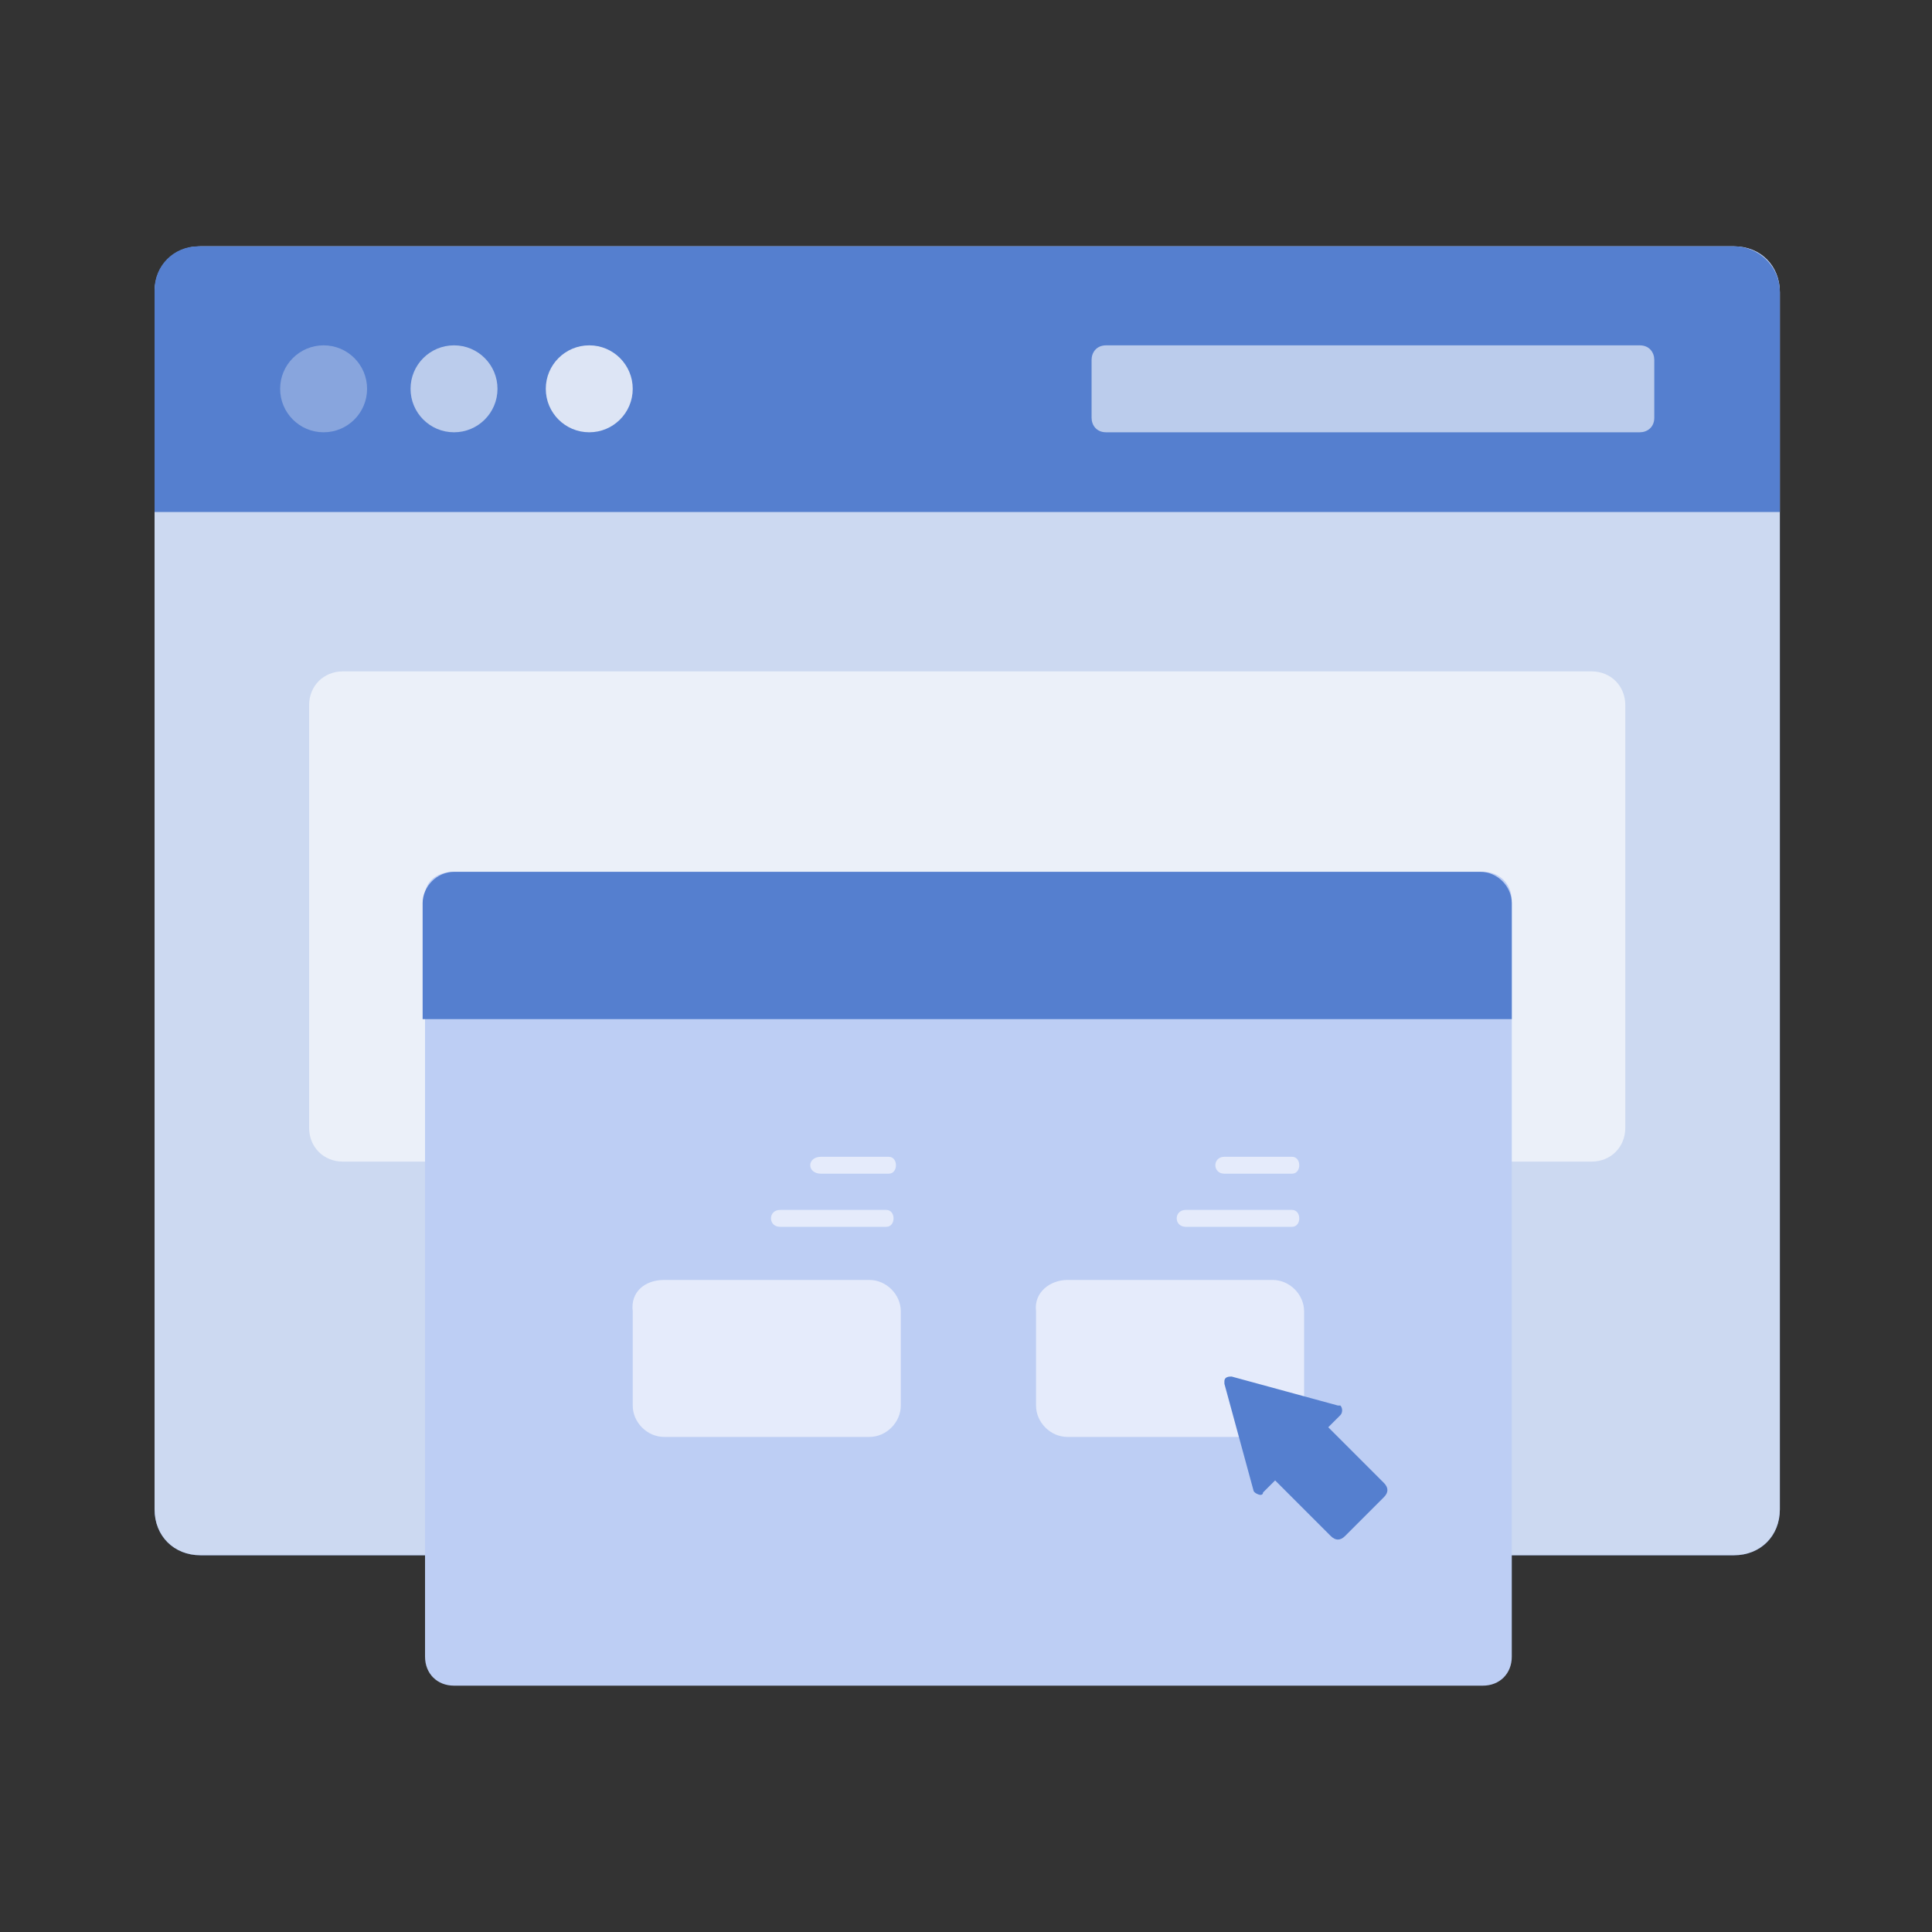 <?xml version="1.0" encoding="utf-8"?>
<!-- Generator: Adobe Illustrator 25.2.2, SVG Export Plug-In . SVG Version: 6.00 Build 0)  -->
<svg version="1.1" id="Layer_1" xmlns="http://www.w3.org/2000/svg" xmlns:xlink="http://www.w3.org/1999/xlink" x="0px" y="0px"
	 viewBox="0 0 80 80" style="enable-background:new 0 0 80 80;" xml:space="preserve">
<rect x="0" y="0" width="80" height="80" fill="#333333" stroke="none"/>
<style type="text/css">
	.st0{fill:#557FCF;}
	.st1{opacity:0.7;fill:#FFFFFF;enable-background:new    ;}
	.st2{opacity:0.6;fill:#FFFFFF;enable-background:new    ;}
	.st3{opacity:0.3;fill:#FFFFFF;enable-background:new    ;}
	.st4{opacity:0.8;fill:#FFFFFF;enable-background:new    ;}
	.st5{fill:#BDCEF4;}
	.st6{opacity:0.6;}
	.st7{fill:#FFFFFF;}
</style>
<g id="Layer_2_1_">
	<path class="st0" d="M8.3,10.2h63.5c1.1,0,1.9,0.8,1.9,1.9v50.4c0,1.1-0.8,1.9-1.9,1.9H8.3c-1.1,0-1.9-0.8-1.9-1.9V12.1
		C6.4,11,7.2,10.2,8.3,10.2z"/>
	<path class="st1" d="M8.3,10.2h63.5c1.1,0,1.9,0.8,1.9,1.9v50.4c0,1.1-0.8,1.9-1.9,1.9H8.3c-1.1,0-1.9-0.8-1.9-1.9V12.1
		C6.4,11,7.2,10.2,8.3,10.2z"/>
	<path class="st0" d="M8.2,10.2h63.6c1,0,1.9,0.8,1.9,1.9l0,0v9.1l0,0H6.4l0,0V12C6.4,11,7.2,10.2,8.2,10.2L8.2,10.2z"/>
	<path class="st2" d="M45.8,14.3h22.1c0.4,0,0.6,0.3,0.6,0.6v2.4c0,0.4-0.3,0.6-0.6,0.6H45.8c-0.4,0-0.6-0.3-0.6-0.6v-2.4
		C45.2,14.6,45.4,14.3,45.8,14.3z"/>
	<circle class="st3" cx="13.4" cy="16.1" r="1.8"/>
	<circle class="st2" cx="18.8" cy="16.1" r="1.8"/>
	<circle class="st4" cx="24.4" cy="16.1" r="1.8"/>
	<path class="st2" d="M14.2,27.8h51.7c0.8,0,1.4,0.6,1.4,1.4v17.5c0,0.8-0.6,1.4-1.4,1.4H14.2c-0.8,0-1.4-0.6-1.4-1.4V29.2
		C12.8,28.4,13.4,27.8,14.2,27.8z"/>
</g>
<g id="Layer_3">
	<path class="st5" d="M18.8,36.1h42.6c0.7,0,1.2,0.5,1.2,1.2v31.3c0,0.7-0.5,1.2-1.2,1.2H18.8c-0.7,0-1.2-0.5-1.2-1.2V37.3
		C17.5,36.6,18,36.1,18.8,36.1z"/>
	<path class="st0" d="M18.8,36.1h42.5c0.7,0,1.3,0.6,1.3,1.3v4.8l0,0H17.5l0,0v-4.8C17.5,36.7,18.1,36.1,18.8,36.1L18.8,36.1z"/>
	<path class="st2" d="M27.5,53H36c0.7,0,1.3,0.6,1.3,1.3v3.9c0,0.7-0.6,1.3-1.3,1.3h-8.5c-0.7,0-1.3-0.6-1.3-1.3v-3.9
		C26.1,53.5,26.7,53,27.5,53z"/>
	<path class="st2" d="M44.2,53h8.5c0.7,0,1.3,0.6,1.3,1.3v3.9c0,0.7-0.6,1.3-1.3,1.3h-8.5c-0.7,0-1.3-0.6-1.3-1.3v-3.9
		C42.8,53.5,43.5,53,44.2,53z"/>
	<g class="st6">
		<path class="st7" d="M32.3,50.8h4.4c0.4,0,0.4-0.7,0-0.7h-4.4C31.8,50.1,31.8,50.8,32.3,50.8z"/>
	</g>
	<g class="st6">
		<path class="st7" d="M34,48.6h2.8c0.4,0,0.4-0.7,0-0.7H34C33.4,47.9,33.4,48.6,34,48.6z"/>
	</g>
	<g class="st6">
		<path class="st7" d="M49.1,50.8h4.4c0.4,0,0.4-0.7,0-0.7h-4.4C48.6,50.1,48.6,50.8,49.1,50.8z"/>
	</g>
	<g class="st6">
		<path class="st7" d="M50.7,48.6h2.8c0.4,0,0.4-0.7,0-0.7h-2.8C50.2,47.9,50.2,48.6,50.7,48.6z"/>
	</g>
	<path class="st0" d="M55.4,58.2l-4.4-1.2c-0.1,0-0.3,0-0.3,0.2v0.1l1.2,4.4c0,0.1,0.2,0.2,0.3,0.2c0,0,0.1,0,0.1-0.1l0.5-0.5
		l2.3,2.3c0.2,0.2,0.4,0.2,0.6,0l0,0l1.6-1.6c0.2-0.2,0.2-0.4,0-0.6L55,59.1l0.5-0.5c0.1-0.1,0.1-0.3,0-0.4
		C55.5,58.2,55.4,58.2,55.4,58.2z"/>
</g>
</svg>
